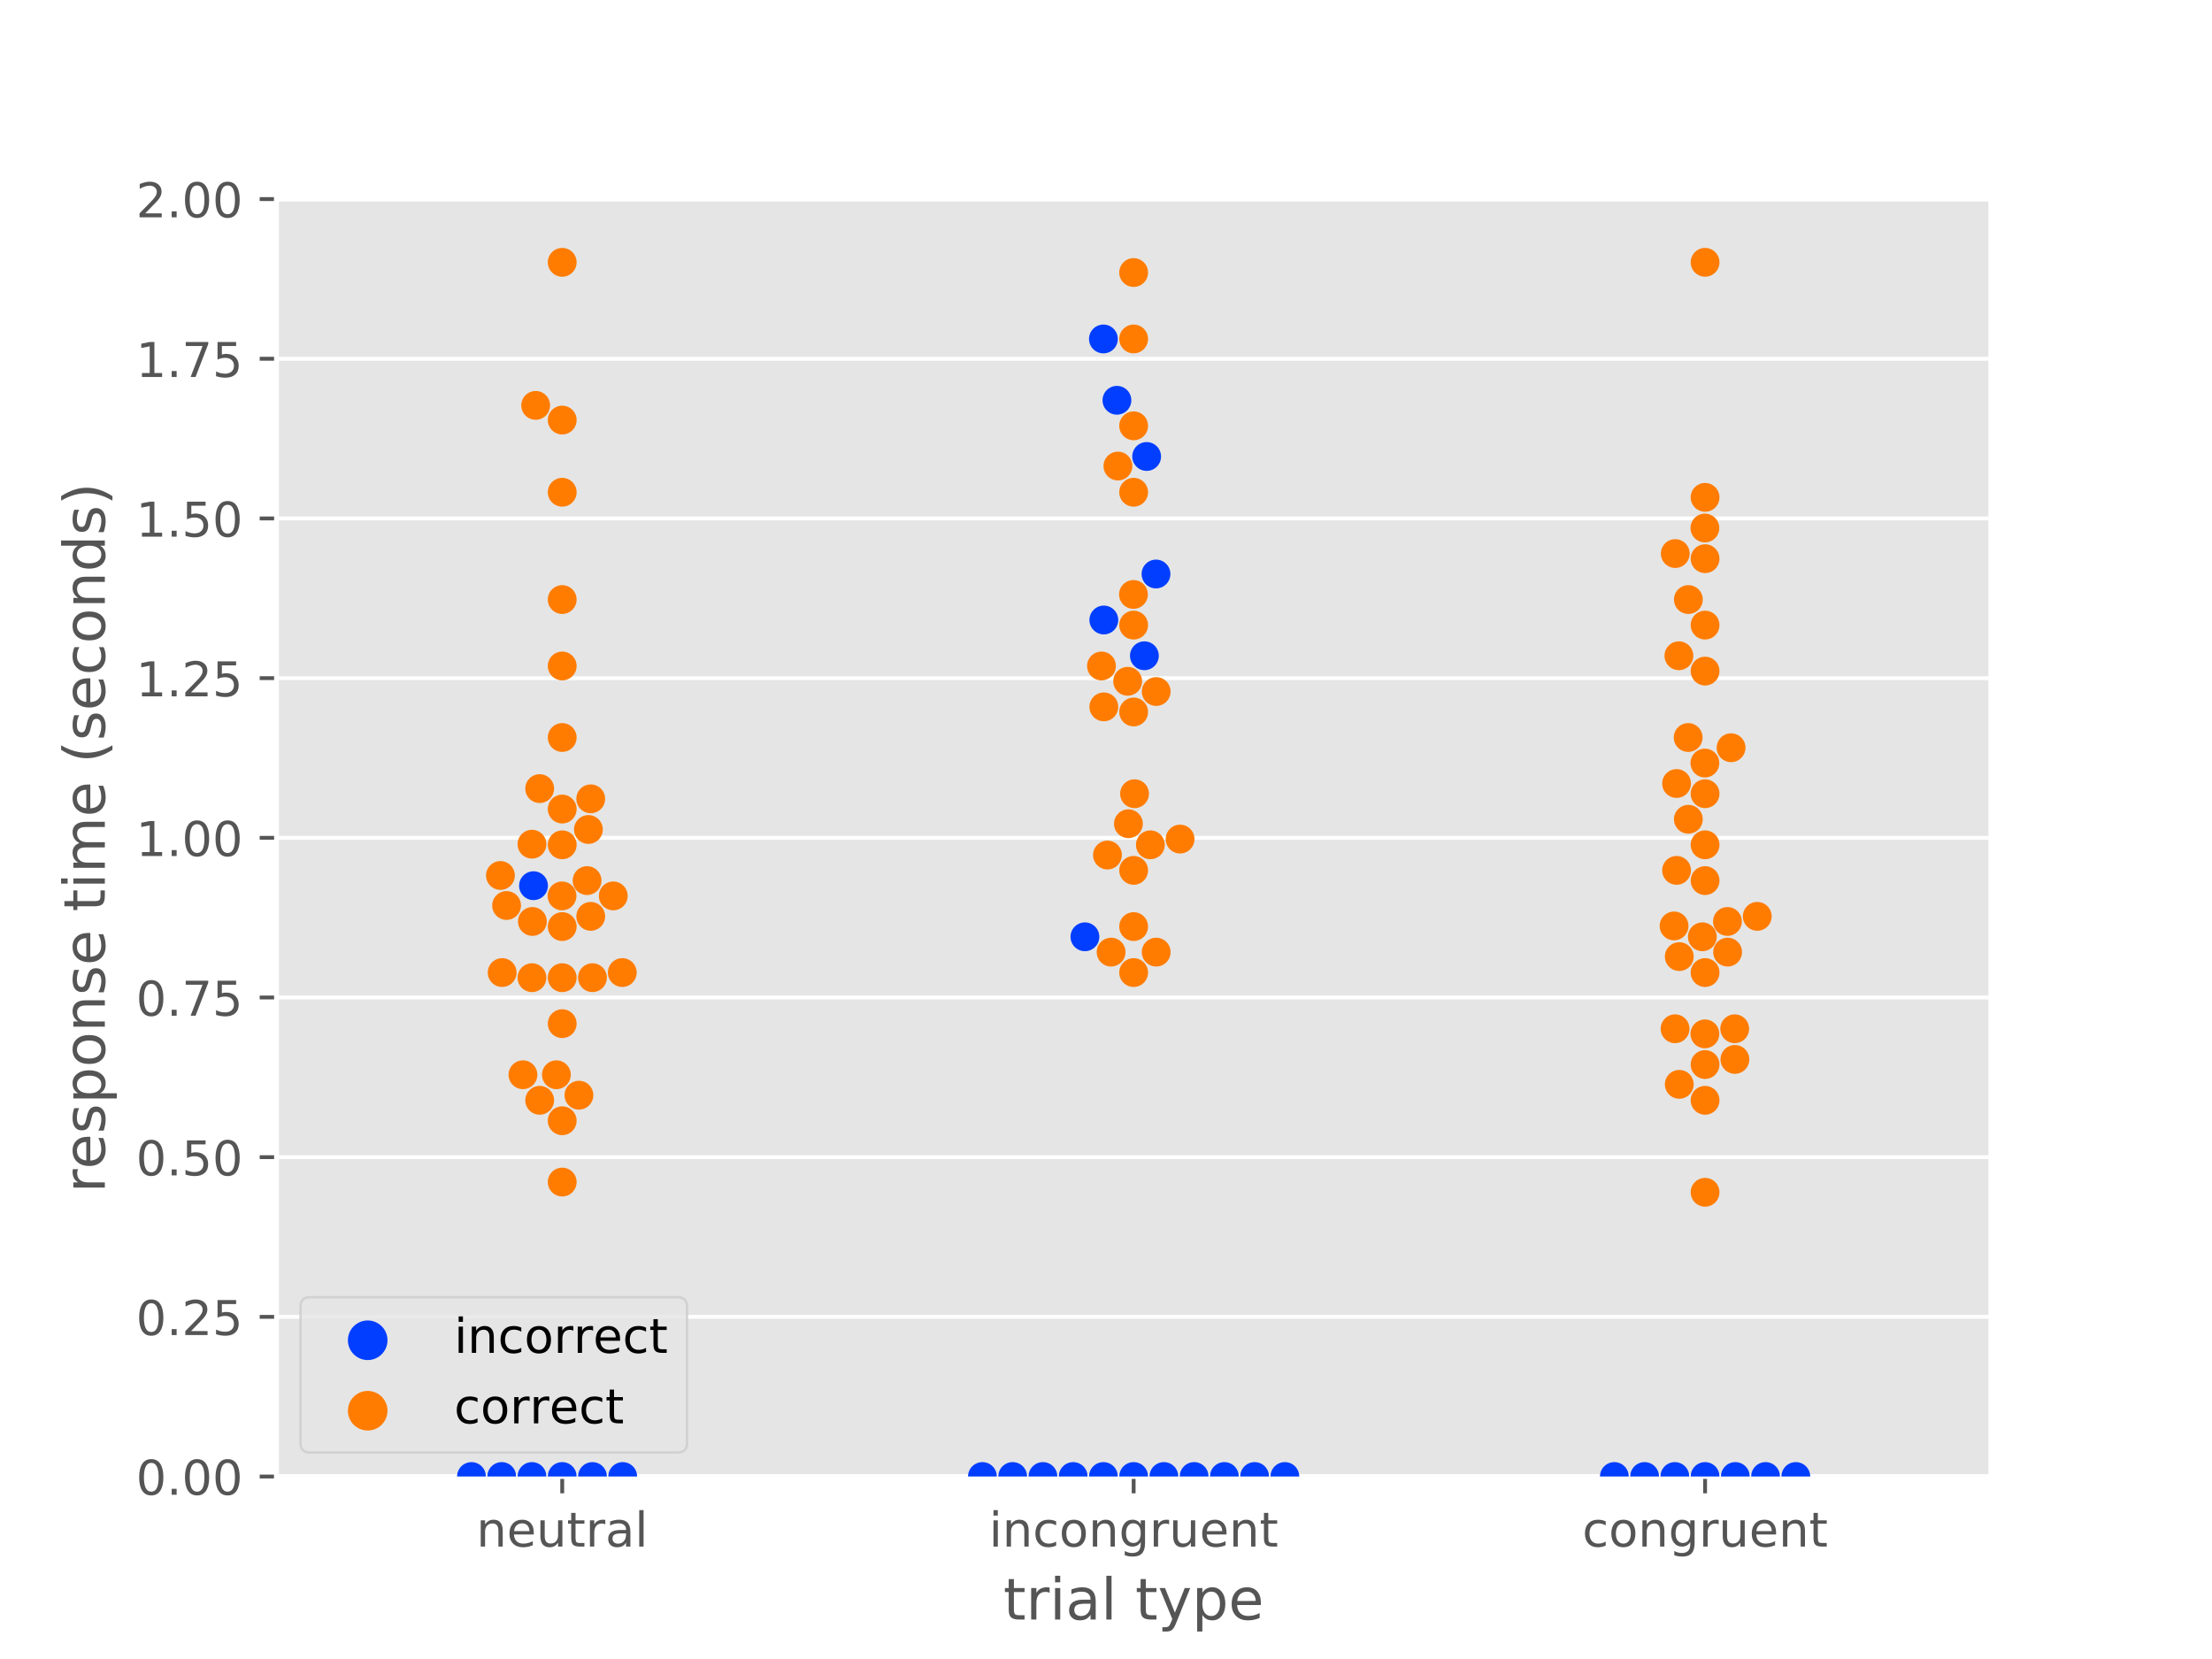 <?xml version="1.0" encoding="utf-8" standalone="no"?>
<!DOCTYPE svg PUBLIC "-//W3C//DTD SVG 1.1//EN"
  "http://www.w3.org/Graphics/SVG/1.1/DTD/svg11.dtd">
<!-- Created with matplotlib (https://matplotlib.org/) -->
<svg height="345.6pt" version="1.1" viewBox="0 0 460.8 345.6" width="460.8pt" xmlns="http://www.w3.org/2000/svg" xmlns:xlink="http://www.w3.org/1999/xlink">
 <defs>
  <style type="text/css">
*{stroke-linecap:butt;stroke-linejoin:round;}
  </style>
 </defs>
 <g id="figure_1">
  <g id="patch_1">
   <path d="M 0 345.6 
L 460.8 345.6 
L 460.8 0 
L 0 0 
z
" style="fill:#ffffff;"/>
  </g>
  <g id="axes_1">
   <g id="patch_2">
    <path d="M 57.6 307.584 
L 414.72 307.584 
L 414.72 41.472 
L 57.6 41.472 
z
" style="fill:#e5e5e5;"/>
   </g>
   <g id="matplotlib.axis_1">
    <g id="xtick_1">
     <g id="line2d_1">
      <defs>
       <path d="M 0 0 
L 0 3.5 
" id="m7465c18665" style="stroke:#555555;stroke-width:0.8;"/>
      </defs>
      <g>
       <use style="fill:#555555;stroke:#555555;stroke-width:0.8;" x="117.12" xlink:href="#m7465c18665" y="307.584"/>
      </g>
     </g>
     <g id="text_1">
      <!-- neutral -->
      <defs>
       <path d="M 54.891 33.016 
L 54.891 0 
L 45.906 0 
L 45.906 32.719 
Q 45.906 40.484 42.875 44.328 
Q 39.844 48.188 33.797 48.188 
Q 26.516 48.188 22.312 43.547 
Q 18.109 38.922 18.109 30.906 
L 18.109 0 
L 9.078 0 
L 9.078 54.688 
L 18.109 54.688 
L 18.109 46.188 
Q 21.344 51.125 25.703 53.562 
Q 30.078 56 35.797 56 
Q 45.219 56 50.047 50.172 
Q 54.891 44.344 54.891 33.016 
z
" id="DejaVuSans-110"/>
       <path d="M 56.203 29.594 
L 56.203 25.203 
L 14.891 25.203 
Q 15.484 15.922 20.484 11.062 
Q 25.484 6.203 34.422 6.203 
Q 39.594 6.203 44.453 7.469 
Q 49.312 8.734 54.109 11.281 
L 54.109 2.781 
Q 49.266 0.734 44.188 -0.344 
Q 39.109 -1.422 33.891 -1.422 
Q 20.797 -1.422 13.156 6.188 
Q 5.516 13.812 5.516 26.812 
Q 5.516 40.234 12.766 48.109 
Q 20.016 56 32.328 56 
Q 43.359 56 49.781 48.891 
Q 56.203 41.797 56.203 29.594 
z
M 47.219 32.234 
Q 47.125 39.594 43.094 43.984 
Q 39.062 48.391 32.422 48.391 
Q 24.906 48.391 20.391 44.141 
Q 15.875 39.891 15.188 32.172 
z
" id="DejaVuSans-101"/>
       <path d="M 8.5 21.578 
L 8.5 54.688 
L 17.484 54.688 
L 17.484 21.922 
Q 17.484 14.156 20.5 10.266 
Q 23.531 6.391 29.594 6.391 
Q 36.859 6.391 41.078 11.031 
Q 45.312 15.672 45.312 23.688 
L 45.312 54.688 
L 54.297 54.688 
L 54.297 0 
L 45.312 0 
L 45.312 8.406 
Q 42.047 3.422 37.719 1 
Q 33.406 -1.422 27.688 -1.422 
Q 18.266 -1.422 13.375 4.438 
Q 8.5 10.297 8.5 21.578 
z
M 31.109 56 
z
" id="DejaVuSans-117"/>
       <path d="M 18.312 70.219 
L 18.312 54.688 
L 36.812 54.688 
L 36.812 47.703 
L 18.312 47.703 
L 18.312 18.016 
Q 18.312 11.328 20.141 9.422 
Q 21.969 7.516 27.594 7.516 
L 36.812 7.516 
L 36.812 0 
L 27.594 0 
Q 17.188 0 13.234 3.875 
Q 9.281 7.766 9.281 18.016 
L 9.281 47.703 
L 2.688 47.703 
L 2.688 54.688 
L 9.281 54.688 
L 9.281 70.219 
z
" id="DejaVuSans-116"/>
       <path d="M 41.109 46.297 
Q 39.594 47.172 37.812 47.578 
Q 36.031 48 33.891 48 
Q 26.266 48 22.188 43.047 
Q 18.109 38.094 18.109 28.812 
L 18.109 0 
L 9.078 0 
L 9.078 54.688 
L 18.109 54.688 
L 18.109 46.188 
Q 20.953 51.172 25.484 53.578 
Q 30.031 56 36.531 56 
Q 37.453 56 38.578 55.875 
Q 39.703 55.766 41.062 55.516 
z
" id="DejaVuSans-114"/>
       <path d="M 34.281 27.484 
Q 23.391 27.484 19.188 25 
Q 14.984 22.516 14.984 16.5 
Q 14.984 11.719 18.141 8.906 
Q 21.297 6.109 26.703 6.109 
Q 34.188 6.109 38.703 11.406 
Q 43.219 16.703 43.219 25.484 
L 43.219 27.484 
z
M 52.203 31.203 
L 52.203 0 
L 43.219 0 
L 43.219 8.297 
Q 40.141 3.328 35.547 0.953 
Q 30.953 -1.422 24.312 -1.422 
Q 15.922 -1.422 10.953 3.297 
Q 6 8.016 6 15.922 
Q 6 25.141 12.172 29.828 
Q 18.359 34.516 30.609 34.516 
L 43.219 34.516 
L 43.219 35.406 
Q 43.219 41.609 39.141 45 
Q 35.062 48.391 27.688 48.391 
Q 23 48.391 18.547 47.266 
Q 14.109 46.141 10.016 43.891 
L 10.016 52.203 
Q 14.938 54.109 19.578 55.047 
Q 24.219 56 28.609 56 
Q 40.484 56 46.344 49.844 
Q 52.203 43.703 52.203 31.203 
z
" id="DejaVuSans-97"/>
       <path d="M 9.422 75.984 
L 18.406 75.984 
L 18.406 0 
L 9.422 0 
z
" id="DejaVuSans-108"/>
      </defs>
      <g style="fill:#555555;" transform="translate(99.237 322.182)scale(0.1 -0.1)">
       <use xlink:href="#DejaVuSans-110"/>
       <use x="63.379" xlink:href="#DejaVuSans-101"/>
       <use x="124.902" xlink:href="#DejaVuSans-117"/>
       <use x="188.281" xlink:href="#DejaVuSans-116"/>
       <use x="227.49" xlink:href="#DejaVuSans-114"/>
       <use x="268.604" xlink:href="#DejaVuSans-97"/>
       <use x="329.883" xlink:href="#DejaVuSans-108"/>
      </g>
     </g>
    </g>
    <g id="xtick_2">
     <g id="line2d_2">
      <g>
       <use style="fill:#555555;stroke:#555555;stroke-width:0.8;" x="236.16" xlink:href="#m7465c18665" y="307.584"/>
      </g>
     </g>
     <g id="text_2">
      <!-- incongruent -->
      <defs>
       <path d="M 9.422 54.688 
L 18.406 54.688 
L 18.406 0 
L 9.422 0 
z
M 9.422 75.984 
L 18.406 75.984 
L 18.406 64.594 
L 9.422 64.594 
z
" id="DejaVuSans-105"/>
       <path d="M 48.781 52.594 
L 48.781 44.188 
Q 44.969 46.297 41.141 47.344 
Q 37.312 48.391 33.406 48.391 
Q 24.656 48.391 19.812 42.844 
Q 14.984 37.312 14.984 27.297 
Q 14.984 17.281 19.812 11.734 
Q 24.656 6.203 33.406 6.203 
Q 37.312 6.203 41.141 7.25 
Q 44.969 8.297 48.781 10.406 
L 48.781 2.094 
Q 45.016 0.344 40.984 -0.531 
Q 36.969 -1.422 32.422 -1.422 
Q 20.062 -1.422 12.781 6.344 
Q 5.516 14.109 5.516 27.297 
Q 5.516 40.672 12.859 48.328 
Q 20.219 56 33.016 56 
Q 37.156 56 41.109 55.141 
Q 45.062 54.297 48.781 52.594 
z
" id="DejaVuSans-99"/>
       <path d="M 30.609 48.391 
Q 23.391 48.391 19.188 42.75 
Q 14.984 37.109 14.984 27.297 
Q 14.984 17.484 19.156 11.844 
Q 23.344 6.203 30.609 6.203 
Q 37.797 6.203 41.984 11.859 
Q 46.188 17.531 46.188 27.297 
Q 46.188 37.016 41.984 42.703 
Q 37.797 48.391 30.609 48.391 
z
M 30.609 56 
Q 42.328 56 49.016 48.375 
Q 55.719 40.766 55.719 27.297 
Q 55.719 13.875 49.016 6.219 
Q 42.328 -1.422 30.609 -1.422 
Q 18.844 -1.422 12.172 6.219 
Q 5.516 13.875 5.516 27.297 
Q 5.516 40.766 12.172 48.375 
Q 18.844 56 30.609 56 
z
" id="DejaVuSans-111"/>
       <path d="M 45.406 27.984 
Q 45.406 37.75 41.375 43.109 
Q 37.359 48.484 30.078 48.484 
Q 22.859 48.484 18.828 43.109 
Q 14.797 37.75 14.797 27.984 
Q 14.797 18.266 18.828 12.891 
Q 22.859 7.516 30.078 7.516 
Q 37.359 7.516 41.375 12.891 
Q 45.406 18.266 45.406 27.984 
z
M 54.391 6.781 
Q 54.391 -7.172 48.188 -13.984 
Q 42 -20.797 29.203 -20.797 
Q 24.469 -20.797 20.266 -20.094 
Q 16.062 -19.391 12.109 -17.922 
L 12.109 -9.188 
Q 16.062 -11.328 19.922 -12.344 
Q 23.781 -13.375 27.781 -13.375 
Q 36.625 -13.375 41.016 -8.766 
Q 45.406 -4.156 45.406 5.172 
L 45.406 9.625 
Q 42.625 4.781 38.281 2.391 
Q 33.938 0 27.875 0 
Q 17.828 0 11.672 7.656 
Q 5.516 15.328 5.516 27.984 
Q 5.516 40.672 11.672 48.328 
Q 17.828 56 27.875 56 
Q 33.938 56 38.281 53.609 
Q 42.625 51.219 45.406 46.391 
L 45.406 54.688 
L 54.391 54.688 
z
" id="DejaVuSans-103"/>
      </defs>
      <g style="fill:#555555;" transform="translate(206.021 322.182)scale(0.1 -0.1)">
       <use xlink:href="#DejaVuSans-105"/>
       <use x="27.783" xlink:href="#DejaVuSans-110"/>
       <use x="91.162" xlink:href="#DejaVuSans-99"/>
       <use x="146.143" xlink:href="#DejaVuSans-111"/>
       <use x="207.324" xlink:href="#DejaVuSans-110"/>
       <use x="270.703" xlink:href="#DejaVuSans-103"/>
       <use x="334.18" xlink:href="#DejaVuSans-114"/>
       <use x="375.293" xlink:href="#DejaVuSans-117"/>
       <use x="438.672" xlink:href="#DejaVuSans-101"/>
       <use x="500.195" xlink:href="#DejaVuSans-110"/>
       <use x="563.574" xlink:href="#DejaVuSans-116"/>
      </g>
     </g>
    </g>
    <g id="xtick_3">
     <g id="line2d_3">
      <g>
       <use style="fill:#555555;stroke:#555555;stroke-width:0.8;" x="355.2" xlink:href="#m7465c18665" y="307.584"/>
      </g>
     </g>
     <g id="text_3">
      <!-- congruent -->
      <g style="fill:#555555;" transform="translate(329.619 322.182)scale(0.1 -0.1)">
       <use xlink:href="#DejaVuSans-99"/>
       <use x="54.98" xlink:href="#DejaVuSans-111"/>
       <use x="116.162" xlink:href="#DejaVuSans-110"/>
       <use x="179.541" xlink:href="#DejaVuSans-103"/>
       <use x="243.018" xlink:href="#DejaVuSans-114"/>
       <use x="284.131" xlink:href="#DejaVuSans-117"/>
       <use x="347.51" xlink:href="#DejaVuSans-101"/>
       <use x="409.033" xlink:href="#DejaVuSans-110"/>
       <use x="472.412" xlink:href="#DejaVuSans-116"/>
      </g>
     </g>
    </g>
    <g id="text_4">
     <!-- trial type -->
     <defs>
      <path id="DejaVuSans-32"/>
      <path d="M 32.172 -5.078 
Q 28.375 -14.844 24.75 -17.812 
Q 21.141 -20.797 15.094 -20.797 
L 7.906 -20.797 
L 7.906 -13.281 
L 13.188 -13.281 
Q 16.891 -13.281 18.938 -11.516 
Q 21 -9.766 23.484 -3.219 
L 25.094 0.875 
L 2.984 54.688 
L 12.5 54.688 
L 29.594 11.922 
L 46.688 54.688 
L 56.203 54.688 
z
" id="DejaVuSans-121"/>
      <path d="M 18.109 8.203 
L 18.109 -20.797 
L 9.078 -20.797 
L 9.078 54.688 
L 18.109 54.688 
L 18.109 46.391 
Q 20.953 51.266 25.266 53.625 
Q 29.594 56 35.594 56 
Q 45.562 56 51.781 48.094 
Q 58.016 40.188 58.016 27.297 
Q 58.016 14.406 51.781 6.484 
Q 45.562 -1.422 35.594 -1.422 
Q 29.594 -1.422 25.266 0.953 
Q 20.953 3.328 18.109 8.203 
z
M 48.688 27.297 
Q 48.688 37.203 44.609 42.844 
Q 40.531 48.484 33.406 48.484 
Q 26.266 48.484 22.188 42.844 
Q 18.109 37.203 18.109 27.297 
Q 18.109 17.391 22.188 11.75 
Q 26.266 6.109 33.406 6.109 
Q 40.531 6.109 44.609 11.75 
Q 48.688 17.391 48.688 27.297 
z
" id="DejaVuSans-112"/>
     </defs>
     <g style="fill:#555555;" transform="translate(209.019 337.38)scale(0.12 -0.12)">
      <use xlink:href="#DejaVuSans-116"/>
      <use x="39.209" xlink:href="#DejaVuSans-114"/>
      <use x="80.322" xlink:href="#DejaVuSans-105"/>
      <use x="108.105" xlink:href="#DejaVuSans-97"/>
      <use x="169.385" xlink:href="#DejaVuSans-108"/>
      <use x="197.168" xlink:href="#DejaVuSans-32"/>
      <use x="228.955" xlink:href="#DejaVuSans-116"/>
      <use x="268.164" xlink:href="#DejaVuSans-121"/>
      <use x="327.344" xlink:href="#DejaVuSans-112"/>
      <use x="390.82" xlink:href="#DejaVuSans-101"/>
     </g>
    </g>
   </g>
   <g id="matplotlib.axis_2">
    <g id="ytick_1">
     <g id="line2d_4">
      <path clip-path="url(#p8a825e8eca)" d="M 57.6 307.584 
L 414.72 307.584 
" style="fill:none;stroke:#ffffff;stroke-linecap:square;stroke-width:0.8;"/>
     </g>
     <g id="line2d_5">
      <defs>
       <path d="M 0 0 
L -3.5 0 
" id="m1a6a37a5b8" style="stroke:#555555;stroke-width:0.8;"/>
      </defs>
      <g>
       <use style="fill:#555555;stroke:#555555;stroke-width:0.8;" x="57.6" xlink:href="#m1a6a37a5b8" y="307.584"/>
      </g>
     </g>
     <g id="text_5">
      <!-- 0.00 -->
      <defs>
       <path d="M 31.781 66.406 
Q 24.172 66.406 20.328 58.906 
Q 16.5 51.422 16.5 36.375 
Q 16.5 21.391 20.328 13.891 
Q 24.172 6.391 31.781 6.391 
Q 39.453 6.391 43.281 13.891 
Q 47.125 21.391 47.125 36.375 
Q 47.125 51.422 43.281 58.906 
Q 39.453 66.406 31.781 66.406 
z
M 31.781 74.219 
Q 44.047 74.219 50.516 64.516 
Q 56.984 54.828 56.984 36.375 
Q 56.984 17.969 50.516 8.266 
Q 44.047 -1.422 31.781 -1.422 
Q 19.531 -1.422 13.062 8.266 
Q 6.594 17.969 6.594 36.375 
Q 6.594 54.828 13.062 64.516 
Q 19.531 74.219 31.781 74.219 
z
" id="DejaVuSans-48"/>
       <path d="M 10.688 12.406 
L 21 12.406 
L 21 0 
L 10.688 0 
z
" id="DejaVuSans-46"/>
      </defs>
      <g style="fill:#555555;" transform="translate(28.334 311.383)scale(0.1 -0.1)">
       <use xlink:href="#DejaVuSans-48"/>
       <use x="63.623" xlink:href="#DejaVuSans-46"/>
       <use x="95.41" xlink:href="#DejaVuSans-48"/>
       <use x="159.033" xlink:href="#DejaVuSans-48"/>
      </g>
     </g>
    </g>
    <g id="ytick_2">
     <g id="line2d_6">
      <path clip-path="url(#p8a825e8eca)" d="M 57.6 274.32 
L 414.72 274.32 
" style="fill:none;stroke:#ffffff;stroke-linecap:square;stroke-width:0.8;"/>
     </g>
     <g id="line2d_7">
      <g>
       <use style="fill:#555555;stroke:#555555;stroke-width:0.8;" x="57.6" xlink:href="#m1a6a37a5b8" y="274.32"/>
      </g>
     </g>
     <g id="text_6">
      <!-- 0.25 -->
      <defs>
       <path d="M 19.188 8.297 
L 53.609 8.297 
L 53.609 0 
L 7.328 0 
L 7.328 8.297 
Q 12.938 14.109 22.625 23.891 
Q 32.328 33.688 34.812 36.531 
Q 39.547 41.844 41.422 45.531 
Q 43.312 49.219 43.312 52.781 
Q 43.312 58.594 39.234 62.25 
Q 35.156 65.922 28.609 65.922 
Q 23.969 65.922 18.812 64.312 
Q 13.672 62.703 7.812 59.422 
L 7.812 69.391 
Q 13.766 71.781 18.938 73 
Q 24.125 74.219 28.422 74.219 
Q 39.75 74.219 46.484 68.547 
Q 53.219 62.891 53.219 53.422 
Q 53.219 48.922 51.531 44.891 
Q 49.859 40.875 45.406 35.406 
Q 44.188 33.984 37.641 27.219 
Q 31.109 20.453 19.188 8.297 
z
" id="DejaVuSans-50"/>
       <path d="M 10.797 72.906 
L 49.516 72.906 
L 49.516 64.594 
L 19.828 64.594 
L 19.828 46.734 
Q 21.969 47.469 24.109 47.828 
Q 26.266 48.188 28.422 48.188 
Q 40.625 48.188 47.75 41.5 
Q 54.891 34.812 54.891 23.391 
Q 54.891 11.625 47.562 5.094 
Q 40.234 -1.422 26.906 -1.422 
Q 22.312 -1.422 17.547 -0.641 
Q 12.797 0.141 7.719 1.703 
L 7.719 11.625 
Q 12.109 9.234 16.797 8.062 
Q 21.484 6.891 26.703 6.891 
Q 35.156 6.891 40.078 11.328 
Q 45.016 15.766 45.016 23.391 
Q 45.016 31 40.078 35.438 
Q 35.156 39.891 26.703 39.891 
Q 22.75 39.891 18.812 39.016 
Q 14.891 38.141 10.797 36.281 
z
" id="DejaVuSans-53"/>
      </defs>
      <g style="fill:#555555;" transform="translate(28.334 278.119)scale(0.1 -0.1)">
       <use xlink:href="#DejaVuSans-48"/>
       <use x="63.623" xlink:href="#DejaVuSans-46"/>
       <use x="95.41" xlink:href="#DejaVuSans-50"/>
       <use x="159.033" xlink:href="#DejaVuSans-53"/>
      </g>
     </g>
    </g>
    <g id="ytick_3">
     <g id="line2d_8">
      <path clip-path="url(#p8a825e8eca)" d="M 57.6 241.056 
L 414.72 241.056 
" style="fill:none;stroke:#ffffff;stroke-linecap:square;stroke-width:0.8;"/>
     </g>
     <g id="line2d_9">
      <g>
       <use style="fill:#555555;stroke:#555555;stroke-width:0.8;" x="57.6" xlink:href="#m1a6a37a5b8" y="241.056"/>
      </g>
     </g>
     <g id="text_7">
      <!-- 0.50 -->
      <g style="fill:#555555;" transform="translate(28.334 244.855)scale(0.1 -0.1)">
       <use xlink:href="#DejaVuSans-48"/>
       <use x="63.623" xlink:href="#DejaVuSans-46"/>
       <use x="95.41" xlink:href="#DejaVuSans-53"/>
       <use x="159.033" xlink:href="#DejaVuSans-48"/>
      </g>
     </g>
    </g>
    <g id="ytick_4">
     <g id="line2d_10">
      <path clip-path="url(#p8a825e8eca)" d="M 57.6 207.792 
L 414.72 207.792 
" style="fill:none;stroke:#ffffff;stroke-linecap:square;stroke-width:0.8;"/>
     </g>
     <g id="line2d_11">
      <g>
       <use style="fill:#555555;stroke:#555555;stroke-width:0.8;" x="57.6" xlink:href="#m1a6a37a5b8" y="207.792"/>
      </g>
     </g>
     <g id="text_8">
      <!-- 0.75 -->
      <defs>
       <path d="M 8.203 72.906 
L 55.078 72.906 
L 55.078 68.703 
L 28.609 0 
L 18.312 0 
L 43.219 64.594 
L 8.203 64.594 
z
" id="DejaVuSans-55"/>
      </defs>
      <g style="fill:#555555;" transform="translate(28.334 211.591)scale(0.1 -0.1)">
       <use xlink:href="#DejaVuSans-48"/>
       <use x="63.623" xlink:href="#DejaVuSans-46"/>
       <use x="95.41" xlink:href="#DejaVuSans-55"/>
       <use x="159.033" xlink:href="#DejaVuSans-53"/>
      </g>
     </g>
    </g>
    <g id="ytick_5">
     <g id="line2d_12">
      <path clip-path="url(#p8a825e8eca)" d="M 57.6 174.528 
L 414.72 174.528 
" style="fill:none;stroke:#ffffff;stroke-linecap:square;stroke-width:0.8;"/>
     </g>
     <g id="line2d_13">
      <g>
       <use style="fill:#555555;stroke:#555555;stroke-width:0.8;" x="57.6" xlink:href="#m1a6a37a5b8" y="174.528"/>
      </g>
     </g>
     <g id="text_9">
      <!-- 1.00 -->
      <defs>
       <path d="M 12.406 8.297 
L 28.516 8.297 
L 28.516 63.922 
L 10.984 60.406 
L 10.984 69.391 
L 28.422 72.906 
L 38.281 72.906 
L 38.281 8.297 
L 54.391 8.297 
L 54.391 0 
L 12.406 0 
z
" id="DejaVuSans-49"/>
      </defs>
      <g style="fill:#555555;" transform="translate(28.334 178.327)scale(0.1 -0.1)">
       <use xlink:href="#DejaVuSans-49"/>
       <use x="63.623" xlink:href="#DejaVuSans-46"/>
       <use x="95.41" xlink:href="#DejaVuSans-48"/>
       <use x="159.033" xlink:href="#DejaVuSans-48"/>
      </g>
     </g>
    </g>
    <g id="ytick_6">
     <g id="line2d_14">
      <path clip-path="url(#p8a825e8eca)" d="M 57.6 141.264 
L 414.72 141.264 
" style="fill:none;stroke:#ffffff;stroke-linecap:square;stroke-width:0.8;"/>
     </g>
     <g id="line2d_15">
      <g>
       <use style="fill:#555555;stroke:#555555;stroke-width:0.8;" x="57.6" xlink:href="#m1a6a37a5b8" y="141.264"/>
      </g>
     </g>
     <g id="text_10">
      <!-- 1.25 -->
      <g style="fill:#555555;" transform="translate(28.334 145.063)scale(0.1 -0.1)">
       <use xlink:href="#DejaVuSans-49"/>
       <use x="63.623" xlink:href="#DejaVuSans-46"/>
       <use x="95.41" xlink:href="#DejaVuSans-50"/>
       <use x="159.033" xlink:href="#DejaVuSans-53"/>
      </g>
     </g>
    </g>
    <g id="ytick_7">
     <g id="line2d_16">
      <path clip-path="url(#p8a825e8eca)" d="M 57.6 108 
L 414.72 108 
" style="fill:none;stroke:#ffffff;stroke-linecap:square;stroke-width:0.8;"/>
     </g>
     <g id="line2d_17">
      <g>
       <use style="fill:#555555;stroke:#555555;stroke-width:0.8;" x="57.6" xlink:href="#m1a6a37a5b8" y="108"/>
      </g>
     </g>
     <g id="text_11">
      <!-- 1.50 -->
      <g style="fill:#555555;" transform="translate(28.334 111.799)scale(0.1 -0.1)">
       <use xlink:href="#DejaVuSans-49"/>
       <use x="63.623" xlink:href="#DejaVuSans-46"/>
       <use x="95.41" xlink:href="#DejaVuSans-53"/>
       <use x="159.033" xlink:href="#DejaVuSans-48"/>
      </g>
     </g>
    </g>
    <g id="ytick_8">
     <g id="line2d_18">
      <path clip-path="url(#p8a825e8eca)" d="M 57.6 74.736 
L 414.72 74.736 
" style="fill:none;stroke:#ffffff;stroke-linecap:square;stroke-width:0.8;"/>
     </g>
     <g id="line2d_19">
      <g>
       <use style="fill:#555555;stroke:#555555;stroke-width:0.8;" x="57.6" xlink:href="#m1a6a37a5b8" y="74.736"/>
      </g>
     </g>
     <g id="text_12">
      <!-- 1.75 -->
      <g style="fill:#555555;" transform="translate(28.334 78.535)scale(0.1 -0.1)">
       <use xlink:href="#DejaVuSans-49"/>
       <use x="63.623" xlink:href="#DejaVuSans-46"/>
       <use x="95.41" xlink:href="#DejaVuSans-55"/>
       <use x="159.033" xlink:href="#DejaVuSans-53"/>
      </g>
     </g>
    </g>
    <g id="ytick_9">
     <g id="line2d_20">
      <path clip-path="url(#p8a825e8eca)" d="M 57.6 41.472 
L 414.72 41.472 
" style="fill:none;stroke:#ffffff;stroke-linecap:square;stroke-width:0.8;"/>
     </g>
     <g id="line2d_21">
      <g>
       <use style="fill:#555555;stroke:#555555;stroke-width:0.8;" x="57.6" xlink:href="#m1a6a37a5b8" y="41.472"/>
      </g>
     </g>
     <g id="text_13">
      <!-- 2.00 -->
      <g style="fill:#555555;" transform="translate(28.334 45.271)scale(0.1 -0.1)">
       <use xlink:href="#DejaVuSans-50"/>
       <use x="63.623" xlink:href="#DejaVuSans-46"/>
       <use x="95.41" xlink:href="#DejaVuSans-48"/>
       <use x="159.033" xlink:href="#DejaVuSans-48"/>
      </g>
     </g>
    </g>
    <g id="text_14">
     <!-- response time (seconds) -->
     <defs>
      <path d="M 44.281 53.078 
L 44.281 44.578 
Q 40.484 46.531 36.375 47.5 
Q 32.281 48.484 27.875 48.484 
Q 21.188 48.484 17.844 46.438 
Q 14.5 44.391 14.5 40.281 
Q 14.5 37.156 16.891 35.375 
Q 19.281 33.594 26.516 31.984 
L 29.594 31.297 
Q 39.156 29.25 43.188 25.516 
Q 47.219 21.781 47.219 15.094 
Q 47.219 7.469 41.188 3.016 
Q 35.156 -1.422 24.609 -1.422 
Q 20.219 -1.422 15.453 -0.562 
Q 10.688 0.297 5.422 2 
L 5.422 11.281 
Q 10.406 8.688 15.234 7.391 
Q 20.062 6.109 24.812 6.109 
Q 31.156 6.109 34.562 8.281 
Q 37.984 10.453 37.984 14.406 
Q 37.984 18.062 35.516 20.016 
Q 33.062 21.969 24.703 23.781 
L 21.578 24.516 
Q 13.234 26.266 9.516 29.906 
Q 5.812 33.547 5.812 39.891 
Q 5.812 47.609 11.281 51.797 
Q 16.75 56 26.812 56 
Q 31.781 56 36.172 55.266 
Q 40.578 54.547 44.281 53.078 
z
" id="DejaVuSans-115"/>
      <path d="M 52 44.188 
Q 55.375 50.25 60.062 53.125 
Q 64.75 56 71.094 56 
Q 79.641 56 84.281 50.016 
Q 88.922 44.047 88.922 33.016 
L 88.922 0 
L 79.891 0 
L 79.891 32.719 
Q 79.891 40.578 77.094 44.375 
Q 74.312 48.188 68.609 48.188 
Q 61.625 48.188 57.562 43.547 
Q 53.516 38.922 53.516 30.906 
L 53.516 0 
L 44.484 0 
L 44.484 32.719 
Q 44.484 40.625 41.703 44.406 
Q 38.922 48.188 33.109 48.188 
Q 26.219 48.188 22.156 43.531 
Q 18.109 38.875 18.109 30.906 
L 18.109 0 
L 9.078 0 
L 9.078 54.688 
L 18.109 54.688 
L 18.109 46.188 
Q 21.188 51.219 25.484 53.609 
Q 29.781 56 35.688 56 
Q 41.656 56 45.828 52.969 
Q 50 49.953 52 44.188 
z
" id="DejaVuSans-109"/>
      <path d="M 31 75.875 
Q 24.469 64.656 21.281 53.656 
Q 18.109 42.672 18.109 31.391 
Q 18.109 20.125 21.312 9.062 
Q 24.516 -2 31 -13.188 
L 23.188 -13.188 
Q 15.875 -1.703 12.234 9.375 
Q 8.594 20.453 8.594 31.391 
Q 8.594 42.281 12.203 53.312 
Q 15.828 64.359 23.188 75.875 
z
" id="DejaVuSans-40"/>
      <path d="M 45.406 46.391 
L 45.406 75.984 
L 54.391 75.984 
L 54.391 0 
L 45.406 0 
L 45.406 8.203 
Q 42.578 3.328 38.25 0.953 
Q 33.938 -1.422 27.875 -1.422 
Q 17.969 -1.422 11.734 6.484 
Q 5.516 14.406 5.516 27.297 
Q 5.516 40.188 11.734 48.094 
Q 17.969 56 27.875 56 
Q 33.938 56 38.25 53.625 
Q 42.578 51.266 45.406 46.391 
z
M 14.797 27.297 
Q 14.797 17.391 18.875 11.75 
Q 22.953 6.109 30.078 6.109 
Q 37.203 6.109 41.297 11.75 
Q 45.406 17.391 45.406 27.297 
Q 45.406 37.203 41.297 42.844 
Q 37.203 48.484 30.078 48.484 
Q 22.953 48.484 18.875 42.844 
Q 14.797 37.203 14.797 27.297 
z
" id="DejaVuSans-100"/>
      <path d="M 8.016 75.875 
L 15.828 75.875 
Q 23.141 64.359 26.781 53.312 
Q 30.422 42.281 30.422 31.391 
Q 30.422 20.453 26.781 9.375 
Q 23.141 -1.703 15.828 -13.188 
L 8.016 -13.188 
Q 14.5 -2 17.703 9.062 
Q 20.906 20.125 20.906 31.391 
Q 20.906 42.672 17.703 53.656 
Q 14.5 64.656 8.016 75.875 
z
" id="DejaVuSans-41"/>
     </defs>
     <g style="fill:#555555;" transform="translate(21.839 248.486)rotate(-90)scale(0.12 -0.12)">
      <use xlink:href="#DejaVuSans-114"/>
      <use x="41.082" xlink:href="#DejaVuSans-101"/>
      <use x="102.605" xlink:href="#DejaVuSans-115"/>
      <use x="154.705" xlink:href="#DejaVuSans-112"/>
      <use x="218.182" xlink:href="#DejaVuSans-111"/>
      <use x="279.363" xlink:href="#DejaVuSans-110"/>
      <use x="342.742" xlink:href="#DejaVuSans-115"/>
      <use x="394.842" xlink:href="#DejaVuSans-101"/>
      <use x="456.365" xlink:href="#DejaVuSans-32"/>
      <use x="488.152" xlink:href="#DejaVuSans-116"/>
      <use x="527.361" xlink:href="#DejaVuSans-105"/>
      <use x="555.145" xlink:href="#DejaVuSans-109"/>
      <use x="652.557" xlink:href="#DejaVuSans-101"/>
      <use x="714.08" xlink:href="#DejaVuSans-32"/>
      <use x="745.867" xlink:href="#DejaVuSans-40"/>
      <use x="784.881" xlink:href="#DejaVuSans-115"/>
      <use x="836.98" xlink:href="#DejaVuSans-101"/>
      <use x="898.504" xlink:href="#DejaVuSans-99"/>
      <use x="953.484" xlink:href="#DejaVuSans-111"/>
      <use x="1014.666" xlink:href="#DejaVuSans-110"/>
      <use x="1078.045" xlink:href="#DejaVuSans-100"/>
      <use x="1141.521" xlink:href="#DejaVuSans-115"/>
      <use x="1193.621" xlink:href="#DejaVuSans-41"/>
     </g>
    </g>
   </g>
   <g id="PathCollection_1"/>
   <g id="PathCollection_2"/>
   <g id="patch_3">
    <path d="M 57.6 307.584 
L 57.6 41.472 
" style="fill:none;stroke:#ffffff;stroke-linecap:square;stroke-linejoin:miter;"/>
   </g>
   <g id="patch_4">
    <path d="M 414.72 307.584 
L 414.72 41.472 
" style="fill:none;stroke:#ffffff;stroke-linecap:square;stroke-linejoin:miter;"/>
   </g>
   <g id="patch_5">
    <path d="M 57.6 307.584 
L 414.72 307.584 
" style="fill:none;stroke:#ffffff;stroke-linecap:square;stroke-linejoin:miter;"/>
   </g>
   <g id="patch_6">
    <path d="M 57.6 41.472 
L 414.72 41.472 
" style="fill:none;stroke:#ffffff;stroke-linecap:square;stroke-linejoin:miter;"/>
   </g>
   <g id="PathCollection_3">
    <defs>
     <path d="M 0 3 
C 0.796 3 1.559 2.684 2.121 2.121 
C 2.684 1.559 3 0.796 3 0 
C 3 -0.796 2.684 -1.559 2.121 -2.121 
C 1.559 -2.684 0.796 -3 0 -3 
C -0.796 -3 -1.559 -2.684 -2.121 -2.121 
C -2.684 -1.559 -3 -0.796 -3 0 
C -3 0.796 -2.684 1.559 -2.121 2.121 
C -1.559 2.684 -0.796 3 0 3 
z
" id="C0_0_fce6d71fca"/>
    </defs>
    <g clip-path="url(#p8a825e8eca)">
     <use style="fill:#023eff;" x="117.12" xlink:href="#C0_0_fce6d71fca" y="307.584"/>
    </g>
    <g clip-path="url(#p8a825e8eca)">
     <use style="fill:#023eff;" x="110.82" xlink:href="#C0_0_fce6d71fca" y="307.584"/>
    </g>
    <g clip-path="url(#p8a825e8eca)">
     <use style="fill:#023eff;" x="123.42" xlink:href="#C0_0_fce6d71fca" y="307.584"/>
    </g>
    <g clip-path="url(#p8a825e8eca)">
     <use style="fill:#023eff;" x="104.52" xlink:href="#C0_0_fce6d71fca" y="307.584"/>
    </g>
    <g clip-path="url(#p8a825e8eca)">
     <use style="fill:#023eff;" x="129.72" xlink:href="#C0_0_fce6d71fca" y="307.584"/>
    </g>
    <g clip-path="url(#p8a825e8eca)">
     <use style="fill:#023eff;" x="98.22" xlink:href="#C0_0_fce6d71fca" y="307.584"/>
    </g>
    <g clip-path="url(#p8a825e8eca)">
     <use style="fill:#ff7c00;" x="117.12" xlink:href="#C0_0_fce6d71fca" y="246.245"/>
    </g>
    <g clip-path="url(#p8a825e8eca)">
     <use style="fill:#ff7c00;" x="117.12" xlink:href="#C0_0_fce6d71fca" y="233.472"/>
    </g>
    <g clip-path="url(#p8a825e8eca)">
     <use style="fill:#ff7c00;" x="112.424" xlink:href="#C0_0_fce6d71fca" y="229.214"/>
    </g>
    <g clip-path="url(#p8a825e8eca)">
     <use style="fill:#ff7c00;" x="120.603" xlink:href="#C0_0_fce6d71fca" y="228.15"/>
    </g>
    <g clip-path="url(#p8a825e8eca)">
     <use style="fill:#ff7c00;" x="115.907" xlink:href="#C0_0_fce6d71fca" y="223.892"/>
    </g>
    <g clip-path="url(#p8a825e8eca)">
     <use style="fill:#ff7c00;" x="108.942" xlink:href="#C0_0_fce6d71fca" y="223.892"/>
    </g>
    <g clip-path="url(#p8a825e8eca)">
     <use style="fill:#ff7c00;" x="117.12" xlink:href="#C0_0_fce6d71fca" y="213.247"/>
    </g>
    <g clip-path="url(#p8a825e8eca)">
     <use style="fill:#ff7c00;" x="117.12" xlink:href="#C0_0_fce6d71fca" y="203.667"/>
    </g>
    <g clip-path="url(#p8a825e8eca)">
     <use style="fill:#ff7c00;" x="110.82" xlink:href="#C0_0_fce6d71fca" y="203.667"/>
    </g>
    <g clip-path="url(#p8a825e8eca)">
     <use style="fill:#ff7c00;" x="123.42" xlink:href="#C0_0_fce6d71fca" y="203.667"/>
    </g>
    <g clip-path="url(#p8a825e8eca)">
     <use style="fill:#ff7c00;" x="104.608" xlink:href="#C0_0_fce6d71fca" y="202.603"/>
    </g>
    <g clip-path="url(#p8a825e8eca)">
     <use style="fill:#ff7c00;" x="129.632" xlink:href="#C0_0_fce6d71fca" y="202.603"/>
    </g>
    <g clip-path="url(#p8a825e8eca)">
     <use style="fill:#ff7c00;" x="117.12" xlink:href="#C0_0_fce6d71fca" y="193.023"/>
    </g>
    <g clip-path="url(#p8a825e8eca)">
     <use style="fill:#ff7c00;" x="110.908" xlink:href="#C0_0_fce6d71fca" y="191.958"/>
    </g>
    <g clip-path="url(#p8a825e8eca)">
     <use style="fill:#ff7c00;" x="123.06" xlink:href="#C0_0_fce6d71fca" y="190.894"/>
    </g>
    <g clip-path="url(#p8a825e8eca)">
     <use style="fill:#ff7c00;" x="105.53" xlink:href="#C0_0_fce6d71fca" y="188.632"/>
    </g>
    <g clip-path="url(#p8a825e8eca)">
     <use style="fill:#ff7c00;" x="117.081" xlink:href="#C0_0_fce6d71fca" y="186.636"/>
    </g>
    <g clip-path="url(#p8a825e8eca)">
     <use style="fill:#ff7c00;" x="127.756" xlink:href="#C0_0_fce6d71fca" y="186.636"/>
    </g>
    <g clip-path="url(#p8a825e8eca)">
     <use style="fill:#023eff;" x="111.141" xlink:href="#C0_0_fce6d71fca" y="184.507"/>
    </g>
    <g clip-path="url(#p8a825e8eca)">
     <use style="fill:#ff7c00;" x="122.3" xlink:href="#C0_0_fce6d71fca" y="183.443"/>
    </g>
    <g clip-path="url(#p8a825e8eca)">
     <use style="fill:#ff7c00;" x="104.25" xlink:href="#C0_0_fce6d71fca" y="182.378"/>
    </g>
    <g clip-path="url(#p8a825e8eca)">
     <use style="fill:#ff7c00;" x="117.12" xlink:href="#C0_0_fce6d71fca" y="175.992"/>
    </g>
    <g clip-path="url(#p8a825e8eca)">
     <use style="fill:#ff7c00;" x="110.821" xlink:href="#C0_0_fce6d71fca" y="175.859"/>
    </g>
    <g clip-path="url(#p8a825e8eca)">
     <use style="fill:#ff7c00;" x="122.576" xlink:href="#C0_0_fce6d71fca" y="172.798"/>
    </g>
    <g clip-path="url(#p8a825e8eca)">
     <use style="fill:#ff7c00;" x="117.12" xlink:href="#C0_0_fce6d71fca" y="168.54"/>
    </g>
    <g clip-path="url(#p8a825e8eca)">
     <use style="fill:#ff7c00;" x="123.06" xlink:href="#C0_0_fce6d71fca" y="166.412"/>
    </g>
    <g clip-path="url(#p8a825e8eca)">
     <use style="fill:#ff7c00;" x="112.424" xlink:href="#C0_0_fce6d71fca" y="164.283"/>
    </g>
    <g clip-path="url(#p8a825e8eca)">
     <use style="fill:#ff7c00;" x="117.12" xlink:href="#C0_0_fce6d71fca" y="153.638"/>
    </g>
    <g clip-path="url(#p8a825e8eca)">
     <use style="fill:#ff7c00;" x="117.12" xlink:href="#C0_0_fce6d71fca" y="138.736"/>
    </g>
    <g clip-path="url(#p8a825e8eca)">
     <use style="fill:#ff7c00;" x="117.12" xlink:href="#C0_0_fce6d71fca" y="124.898"/>
    </g>
    <g clip-path="url(#p8a825e8eca)">
     <use style="fill:#ff7c00;" x="117.12" xlink:href="#C0_0_fce6d71fca" y="102.545"/>
    </g>
    <g clip-path="url(#p8a825e8eca)">
     <use style="fill:#ff7c00;" x="117.12" xlink:href="#C0_0_fce6d71fca" y="87.509"/>
    </g>
    <g clip-path="url(#p8a825e8eca)">
     <use style="fill:#ff7c00;" x="111.59" xlink:href="#C0_0_fce6d71fca" y="84.449"/>
    </g>
    <g clip-path="url(#p8a825e8eca)">
     <use style="fill:#ff7c00;" x="117.12" xlink:href="#C0_0_fce6d71fca" y="54.645"/>
    </g>
   </g>
   <g id="PathCollection_4">
    <defs>
     <path d="M 0 3 
C 0.796 3 1.559 2.684 2.121 2.121 
C 2.684 1.559 3 0.796 3 0 
C 3 -0.796 2.684 -1.559 2.121 -2.121 
C 1.559 -2.684 0.796 -3 0 -3 
C -0.796 -3 -1.559 -2.684 -2.121 -2.121 
C -2.684 -1.559 -3 -0.796 -3 0 
C -3 0.796 -2.684 1.559 -2.121 2.121 
C -1.559 2.684 -0.796 3 0 3 
z
" id="C1_0_a30b402c07"/>
    </defs>
    <g clip-path="url(#p8a825e8eca)">
     <use style="fill:#023eff;" x="236.16" xlink:href="#C1_0_a30b402c07" y="307.584"/>
    </g>
    <g clip-path="url(#p8a825e8eca)">
     <use style="fill:#023eff;" x="229.86" xlink:href="#C1_0_a30b402c07" y="307.584"/>
    </g>
    <g clip-path="url(#p8a825e8eca)">
     <use style="fill:#023eff;" x="242.46" xlink:href="#C1_0_a30b402c07" y="307.584"/>
    </g>
    <g clip-path="url(#p8a825e8eca)">
     <use style="fill:#023eff;" x="223.56" xlink:href="#C1_0_a30b402c07" y="307.584"/>
    </g>
    <g clip-path="url(#p8a825e8eca)">
     <use style="fill:#023eff;" x="248.76" xlink:href="#C1_0_a30b402c07" y="307.584"/>
    </g>
    <g clip-path="url(#p8a825e8eca)">
     <use style="fill:#023eff;" x="217.26" xlink:href="#C1_0_a30b402c07" y="307.584"/>
    </g>
    <g clip-path="url(#p8a825e8eca)">
     <use style="fill:#023eff;" x="255.06" xlink:href="#C1_0_a30b402c07" y="307.584"/>
    </g>
    <g clip-path="url(#p8a825e8eca)">
     <use style="fill:#023eff;" x="210.96" xlink:href="#C1_0_a30b402c07" y="307.584"/>
    </g>
    <g clip-path="url(#p8a825e8eca)">
     <use style="fill:#023eff;" x="261.36" xlink:href="#C1_0_a30b402c07" y="307.584"/>
    </g>
    <g clip-path="url(#p8a825e8eca)">
     <use style="fill:#023eff;" x="204.66" xlink:href="#C1_0_a30b402c07" y="307.584"/>
    </g>
    <g clip-path="url(#p8a825e8eca)">
     <use style="fill:#023eff;" x="267.66" xlink:href="#C1_0_a30b402c07" y="307.584"/>
    </g>
    <g clip-path="url(#p8a825e8eca)">
     <use style="fill:#ff7c00;" x="236.16" xlink:href="#C1_0_a30b402c07" y="202.603"/>
    </g>
    <g clip-path="url(#p8a825e8eca)">
     <use style="fill:#ff7c00;" x="231.464" xlink:href="#C1_0_a30b402c07" y="198.345"/>
    </g>
    <g clip-path="url(#p8a825e8eca)">
     <use style="fill:#ff7c00;" x="240.856" xlink:href="#C1_0_a30b402c07" y="198.345"/>
    </g>
    <g clip-path="url(#p8a825e8eca)">
     <use style="fill:#023eff;" x="226.008" xlink:href="#C1_0_a30b402c07" y="195.152"/>
    </g>
    <g clip-path="url(#p8a825e8eca)">
     <use style="fill:#ff7c00;" x="236.16" xlink:href="#C1_0_a30b402c07" y="193.023"/>
    </g>
    <g clip-path="url(#p8a825e8eca)">
     <use style="fill:#ff7c00;" x="236.16" xlink:href="#C1_0_a30b402c07" y="181.314"/>
    </g>
    <g clip-path="url(#p8a825e8eca)">
     <use style="fill:#ff7c00;" x="230.704" xlink:href="#C1_0_a30b402c07" y="178.121"/>
    </g>
    <g clip-path="url(#p8a825e8eca)">
     <use style="fill:#ff7c00;" x="239.643" xlink:href="#C1_0_a30b402c07" y="175.992"/>
    </g>
    <g clip-path="url(#p8a825e8eca)">
     <use style="fill:#ff7c00;" x="245.831" xlink:href="#C1_0_a30b402c07" y="174.794"/>
    </g>
    <g clip-path="url(#p8a825e8eca)">
     <use style="fill:#ff7c00;" x="235.068" xlink:href="#C1_0_a30b402c07" y="171.601"/>
    </g>
    <g clip-path="url(#p8a825e8eca)">
     <use style="fill:#ff7c00;" x="236.347" xlink:href="#C1_0_a30b402c07" y="165.347"/>
    </g>
    <g clip-path="url(#p8a825e8eca)">
     <use style="fill:#ff7c00;" x="236.16" xlink:href="#C1_0_a30b402c07" y="148.316"/>
    </g>
    <g clip-path="url(#p8a825e8eca)">
     <use style="fill:#ff7c00;" x="229.948" xlink:href="#C1_0_a30b402c07" y="147.252"/>
    </g>
    <g clip-path="url(#p8a825e8eca)">
     <use style="fill:#ff7c00;" x="240.856" xlink:href="#C1_0_a30b402c07" y="144.058"/>
    </g>
    <g clip-path="url(#p8a825e8eca)">
     <use style="fill:#ff7c00;" x="234.916" xlink:href="#C1_0_a30b402c07" y="141.929"/>
    </g>
    <g clip-path="url(#p8a825e8eca)">
     <use style="fill:#ff7c00;" x="229.46" xlink:href="#C1_0_a30b402c07" y="138.736"/>
    </g>
    <g clip-path="url(#p8a825e8eca)">
     <use style="fill:#023eff;" x="238.399" xlink:href="#C1_0_a30b402c07" y="136.607"/>
    </g>
    <g clip-path="url(#p8a825e8eca)">
     <use style="fill:#ff7c00;" x="236.16" xlink:href="#C1_0_a30b402c07" y="130.22"/>
    </g>
    <g clip-path="url(#p8a825e8eca)">
     <use style="fill:#023eff;" x="229.948" xlink:href="#C1_0_a30b402c07" y="129.156"/>
    </g>
    <g clip-path="url(#p8a825e8eca)">
     <use style="fill:#ff7c00;" x="236.121" xlink:href="#C1_0_a30b402c07" y="123.834"/>
    </g>
    <g clip-path="url(#p8a825e8eca)">
     <use style="fill:#023eff;" x="240.817" xlink:href="#C1_0_a30b402c07" y="119.576"/>
    </g>
    <g clip-path="url(#p8a825e8eca)">
     <use style="fill:#ff7c00;" x="236.16" xlink:href="#C1_0_a30b402c07" y="102.545"/>
    </g>
    <g clip-path="url(#p8a825e8eca)">
     <use style="fill:#ff7c00;" x="232.884" xlink:href="#C1_0_a30b402c07" y="97.089"/>
    </g>
    <g clip-path="url(#p8a825e8eca)">
     <use style="fill:#023eff;" x="238.868" xlink:href="#C1_0_a30b402c07" y="95.094"/>
    </g>
    <g clip-path="url(#p8a825e8eca)">
     <use style="fill:#ff7c00;" x="236.16" xlink:href="#C1_0_a30b402c07" y="88.707"/>
    </g>
    <g clip-path="url(#p8a825e8eca)">
     <use style="fill:#023eff;" x="232.677" xlink:href="#C1_0_a30b402c07" y="83.385"/>
    </g>
    <g clip-path="url(#p8a825e8eca)">
     <use style="fill:#ff7c00;" x="236.16" xlink:href="#C1_0_a30b402c07" y="70.611"/>
    </g>
    <g clip-path="url(#p8a825e8eca)">
     <use style="fill:#023eff;" x="229.86" xlink:href="#C1_0_a30b402c07" y="70.611"/>
    </g>
    <g clip-path="url(#p8a825e8eca)">
     <use style="fill:#ff7c00;" x="236.16" xlink:href="#C1_0_a30b402c07" y="56.773"/>
    </g>
   </g>
   <g id="PathCollection_5">
    <defs>
     <path d="M 0 3 
C 0.796 3 1.559 2.684 2.121 2.121 
C 2.684 1.559 3 0.796 3 0 
C 3 -0.796 2.684 -1.559 2.121 -2.121 
C 1.559 -2.684 0.796 -3 0 -3 
C -0.796 -3 -1.559 -2.684 -2.121 -2.121 
C -2.684 -1.559 -3 -0.796 -3 0 
C -3 0.796 -2.684 1.559 -2.121 2.121 
C -1.559 2.684 -0.796 3 0 3 
z
" id="C2_0_f78fc4a243"/>
    </defs>
    <g clip-path="url(#p8a825e8eca)">
     <use style="fill:#023eff;" x="355.2" xlink:href="#C2_0_f78fc4a243" y="307.584"/>
    </g>
    <g clip-path="url(#p8a825e8eca)">
     <use style="fill:#023eff;" x="348.9" xlink:href="#C2_0_f78fc4a243" y="307.584"/>
    </g>
    <g clip-path="url(#p8a825e8eca)">
     <use style="fill:#023eff;" x="361.5" xlink:href="#C2_0_f78fc4a243" y="307.584"/>
    </g>
    <g clip-path="url(#p8a825e8eca)">
     <use style="fill:#023eff;" x="342.6" xlink:href="#C2_0_f78fc4a243" y="307.584"/>
    </g>
    <g clip-path="url(#p8a825e8eca)">
     <use style="fill:#023eff;" x="367.8" xlink:href="#C2_0_f78fc4a243" y="307.584"/>
    </g>
    <g clip-path="url(#p8a825e8eca)">
     <use style="fill:#023eff;" x="336.3" xlink:href="#C2_0_f78fc4a243" y="307.584"/>
    </g>
    <g clip-path="url(#p8a825e8eca)">
     <use style="fill:#023eff;" x="374.1" xlink:href="#C2_0_f78fc4a243" y="307.584"/>
    </g>
    <g clip-path="url(#p8a825e8eca)">
     <use style="fill:#ff7c00;" x="355.2" xlink:href="#C2_0_f78fc4a243" y="248.374"/>
    </g>
    <g clip-path="url(#p8a825e8eca)">
     <use style="fill:#ff7c00;" x="355.2" xlink:href="#C2_0_f78fc4a243" y="229.214"/>
    </g>
    <g clip-path="url(#p8a825e8eca)">
     <use style="fill:#ff7c00;" x="349.822" xlink:href="#C2_0_f78fc4a243" y="225.888"/>
    </g>
    <g clip-path="url(#p8a825e8eca)">
     <use style="fill:#ff7c00;" x="355.2" xlink:href="#C2_0_f78fc4a243" y="221.763"/>
    </g>
    <g clip-path="url(#p8a825e8eca)">
     <use style="fill:#ff7c00;" x="361.412" xlink:href="#C2_0_f78fc4a243" y="220.698"/>
    </g>
    <g clip-path="url(#p8a825e8eca)">
     <use style="fill:#ff7c00;" x="355.161" xlink:href="#C2_0_f78fc4a243" y="215.376"/>
    </g>
    <g clip-path="url(#p8a825e8eca)">
     <use style="fill:#ff7c00;" x="361.373" xlink:href="#C2_0_f78fc4a243" y="214.312"/>
    </g>
    <g clip-path="url(#p8a825e8eca)">
     <use style="fill:#ff7c00;" x="348.949" xlink:href="#C2_0_f78fc4a243" y="214.312"/>
    </g>
    <g clip-path="url(#p8a825e8eca)">
     <use style="fill:#ff7c00;" x="355.2" xlink:href="#C2_0_f78fc4a243" y="202.603"/>
    </g>
    <g clip-path="url(#p8a825e8eca)">
     <use style="fill:#ff7c00;" x="349.822" xlink:href="#C2_0_f78fc4a243" y="199.276"/>
    </g>
    <g clip-path="url(#p8a825e8eca)">
     <use style="fill:#ff7c00;" x="359.896" xlink:href="#C2_0_f78fc4a243" y="198.345"/>
    </g>
    <g clip-path="url(#p8a825e8eca)">
     <use style="fill:#ff7c00;" x="354.632" xlink:href="#C2_0_f78fc4a243" y="195.152"/>
    </g>
    <g clip-path="url(#p8a825e8eca)">
     <use style="fill:#ff7c00;" x="348.74" xlink:href="#C2_0_f78fc4a243" y="192.89"/>
    </g>
    <g clip-path="url(#p8a825e8eca)">
     <use style="fill:#ff7c00;" x="359.857" xlink:href="#C2_0_f78fc4a243" y="191.958"/>
    </g>
    <g clip-path="url(#p8a825e8eca)">
     <use style="fill:#ff7c00;" x="366.069" xlink:href="#C2_0_f78fc4a243" y="190.894"/>
    </g>
    <g clip-path="url(#p8a825e8eca)">
     <use style="fill:#ff7c00;" x="355.2" xlink:href="#C2_0_f78fc4a243" y="183.443"/>
    </g>
    <g clip-path="url(#p8a825e8eca)">
     <use style="fill:#ff7c00;" x="349.26" xlink:href="#C2_0_f78fc4a243" y="181.314"/>
    </g>
    <g clip-path="url(#p8a825e8eca)">
     <use style="fill:#ff7c00;" x="355.2" xlink:href="#C2_0_f78fc4a243" y="175.992"/>
    </g>
    <g clip-path="url(#p8a825e8eca)">
     <use style="fill:#ff7c00;" x="351.717" xlink:href="#C2_0_f78fc4a243" y="170.669"/>
    </g>
    <g clip-path="url(#p8a825e8eca)">
     <use style="fill:#ff7c00;" x="355.2" xlink:href="#C2_0_f78fc4a243" y="165.347"/>
    </g>
    <g clip-path="url(#p8a825e8eca)">
     <use style="fill:#ff7c00;" x="349.26" xlink:href="#C2_0_f78fc4a243" y="163.218"/>
    </g>
    <g clip-path="url(#p8a825e8eca)">
     <use style="fill:#ff7c00;" x="355.161" xlink:href="#C2_0_f78fc4a243" y="158.96"/>
    </g>
    <g clip-path="url(#p8a825e8eca)">
     <use style="fill:#ff7c00;" x="360.617" xlink:href="#C2_0_f78fc4a243" y="155.767"/>
    </g>
    <g clip-path="url(#p8a825e8eca)">
     <use style="fill:#ff7c00;" x="351.678" xlink:href="#C2_0_f78fc4a243" y="153.638"/>
    </g>
    <g clip-path="url(#p8a825e8eca)">
     <use style="fill:#ff7c00;" x="355.2" xlink:href="#C2_0_f78fc4a243" y="139.8"/>
    </g>
    <g clip-path="url(#p8a825e8eca)">
     <use style="fill:#ff7c00;" x="349.744" xlink:href="#C2_0_f78fc4a243" y="136.607"/>
    </g>
    <g clip-path="url(#p8a825e8eca)">
     <use style="fill:#ff7c00;" x="355.2" xlink:href="#C2_0_f78fc4a243" y="130.22"/>
    </g>
    <g clip-path="url(#p8a825e8eca)">
     <use style="fill:#ff7c00;" x="351.717" xlink:href="#C2_0_f78fc4a243" y="124.898"/>
    </g>
    <g clip-path="url(#p8a825e8eca)">
     <use style="fill:#ff7c00;" x="355.2" xlink:href="#C2_0_f78fc4a243" y="116.383"/>
    </g>
    <g clip-path="url(#p8a825e8eca)">
     <use style="fill:#ff7c00;" x="348.988" xlink:href="#C2_0_f78fc4a243" y="115.318"/>
    </g>
    <g clip-path="url(#p8a825e8eca)">
     <use style="fill:#ff7c00;" x="355.161" xlink:href="#C2_0_f78fc4a243" y="109.996"/>
    </g>
    <g clip-path="url(#p8a825e8eca)">
     <use style="fill:#ff7c00;" x="355.2" xlink:href="#C2_0_f78fc4a243" y="103.609"/>
    </g>
    <g clip-path="url(#p8a825e8eca)">
     <use style="fill:#ff7c00;" x="355.2" xlink:href="#C2_0_f78fc4a243" y="54.645"/>
    </g>
   </g>
   <g id="legend_1">
    <g id="patch_7">
     <path d="M 64.6 302.584 
L 141.122 302.584 
Q 143.122 302.584 143.122 300.584 
L 143.122 272.228 
Q 143.122 270.228 141.122 270.228 
L 64.6 270.228 
Q 62.6 270.228 62.6 272.228 
L 62.6 300.584 
Q 62.6 302.584 64.6 302.584 
z
" style="fill:#e5e5e5;opacity:0.8;stroke:#cccccc;stroke-linejoin:miter;stroke-width:0.5;"/>
    </g>
    <g id="PathCollection_6">
     <defs>
      <path d="M 0 3.873 
C 1.027 3.873 2.012 3.465 2.739 2.739 
C 3.465 2.012 3.873 1.027 3.873 0 
C 3.873 -1.027 3.465 -2.012 2.739 -2.739 
C 2.012 -3.465 1.027 -3.873 0 -3.873 
C -1.027 -3.873 -2.012 -3.465 -2.739 -2.739 
C -3.465 -2.012 -3.873 -1.027 -3.873 0 
C -3.873 1.027 -3.465 2.012 -2.739 2.739 
C -2.012 3.465 -1.027 3.873 0 3.873 
z
" id="m97ae3fc046" style="stroke:#023eff;stroke-width:0.5;"/>
     </defs>
     <g>
      <use style="fill:#023eff;stroke:#023eff;stroke-width:0.5;" x="76.6" xlink:href="#m97ae3fc046" y="279.201"/>
     </g>
    </g>
    <g id="text_15">
     <!-- incorrect -->
     <g transform="translate(94.6 281.826)scale(0.1 -0.1)">
      <use xlink:href="#DejaVuSans-105"/>
      <use x="27.783" xlink:href="#DejaVuSans-110"/>
      <use x="91.162" xlink:href="#DejaVuSans-99"/>
      <use x="146.143" xlink:href="#DejaVuSans-111"/>
      <use x="207.324" xlink:href="#DejaVuSans-114"/>
      <use x="248.422" xlink:href="#DejaVuSans-114"/>
      <use x="289.504" xlink:href="#DejaVuSans-101"/>
      <use x="351.027" xlink:href="#DejaVuSans-99"/>
      <use x="406.008" xlink:href="#DejaVuSans-116"/>
     </g>
    </g>
    <g id="PathCollection_7">
     <defs>
      <path d="M 0 3.873 
C 1.027 3.873 2.012 3.465 2.739 2.739 
C 3.465 2.012 3.873 1.027 3.873 0 
C 3.873 -1.027 3.465 -2.012 2.739 -2.739 
C 2.012 -3.465 1.027 -3.873 0 -3.873 
C -1.027 -3.873 -2.012 -3.465 -2.739 -2.739 
C -3.465 -2.012 -3.873 -1.027 -3.873 0 
C -3.873 1.027 -3.465 2.012 -2.739 2.739 
C -2.012 3.465 -1.027 3.873 0 3.873 
z
" id="m839097b736" style="stroke:#ff7c00;stroke-width:0.5;"/>
     </defs>
     <g>
      <use style="fill:#ff7c00;stroke:#ff7c00;stroke-width:0.5;" x="76.6" xlink:href="#m839097b736" y="293.879"/>
     </g>
    </g>
    <g id="text_16">
     <!-- correct -->
     <g transform="translate(94.6 296.504)scale(0.1 -0.1)">
      <use xlink:href="#DejaVuSans-99"/>
      <use x="54.98" xlink:href="#DejaVuSans-111"/>
      <use x="116.162" xlink:href="#DejaVuSans-114"/>
      <use x="157.26" xlink:href="#DejaVuSans-114"/>
      <use x="198.342" xlink:href="#DejaVuSans-101"/>
      <use x="259.865" xlink:href="#DejaVuSans-99"/>
      <use x="314.846" xlink:href="#DejaVuSans-116"/>
     </g>
    </g>
   </g>
  </g>
 </g>
 <defs>
  <clipPath id="p8a825e8eca">
   <rect height="266.112" width="357.12" x="57.6" y="41.472"/>
  </clipPath>
 </defs>
</svg>

